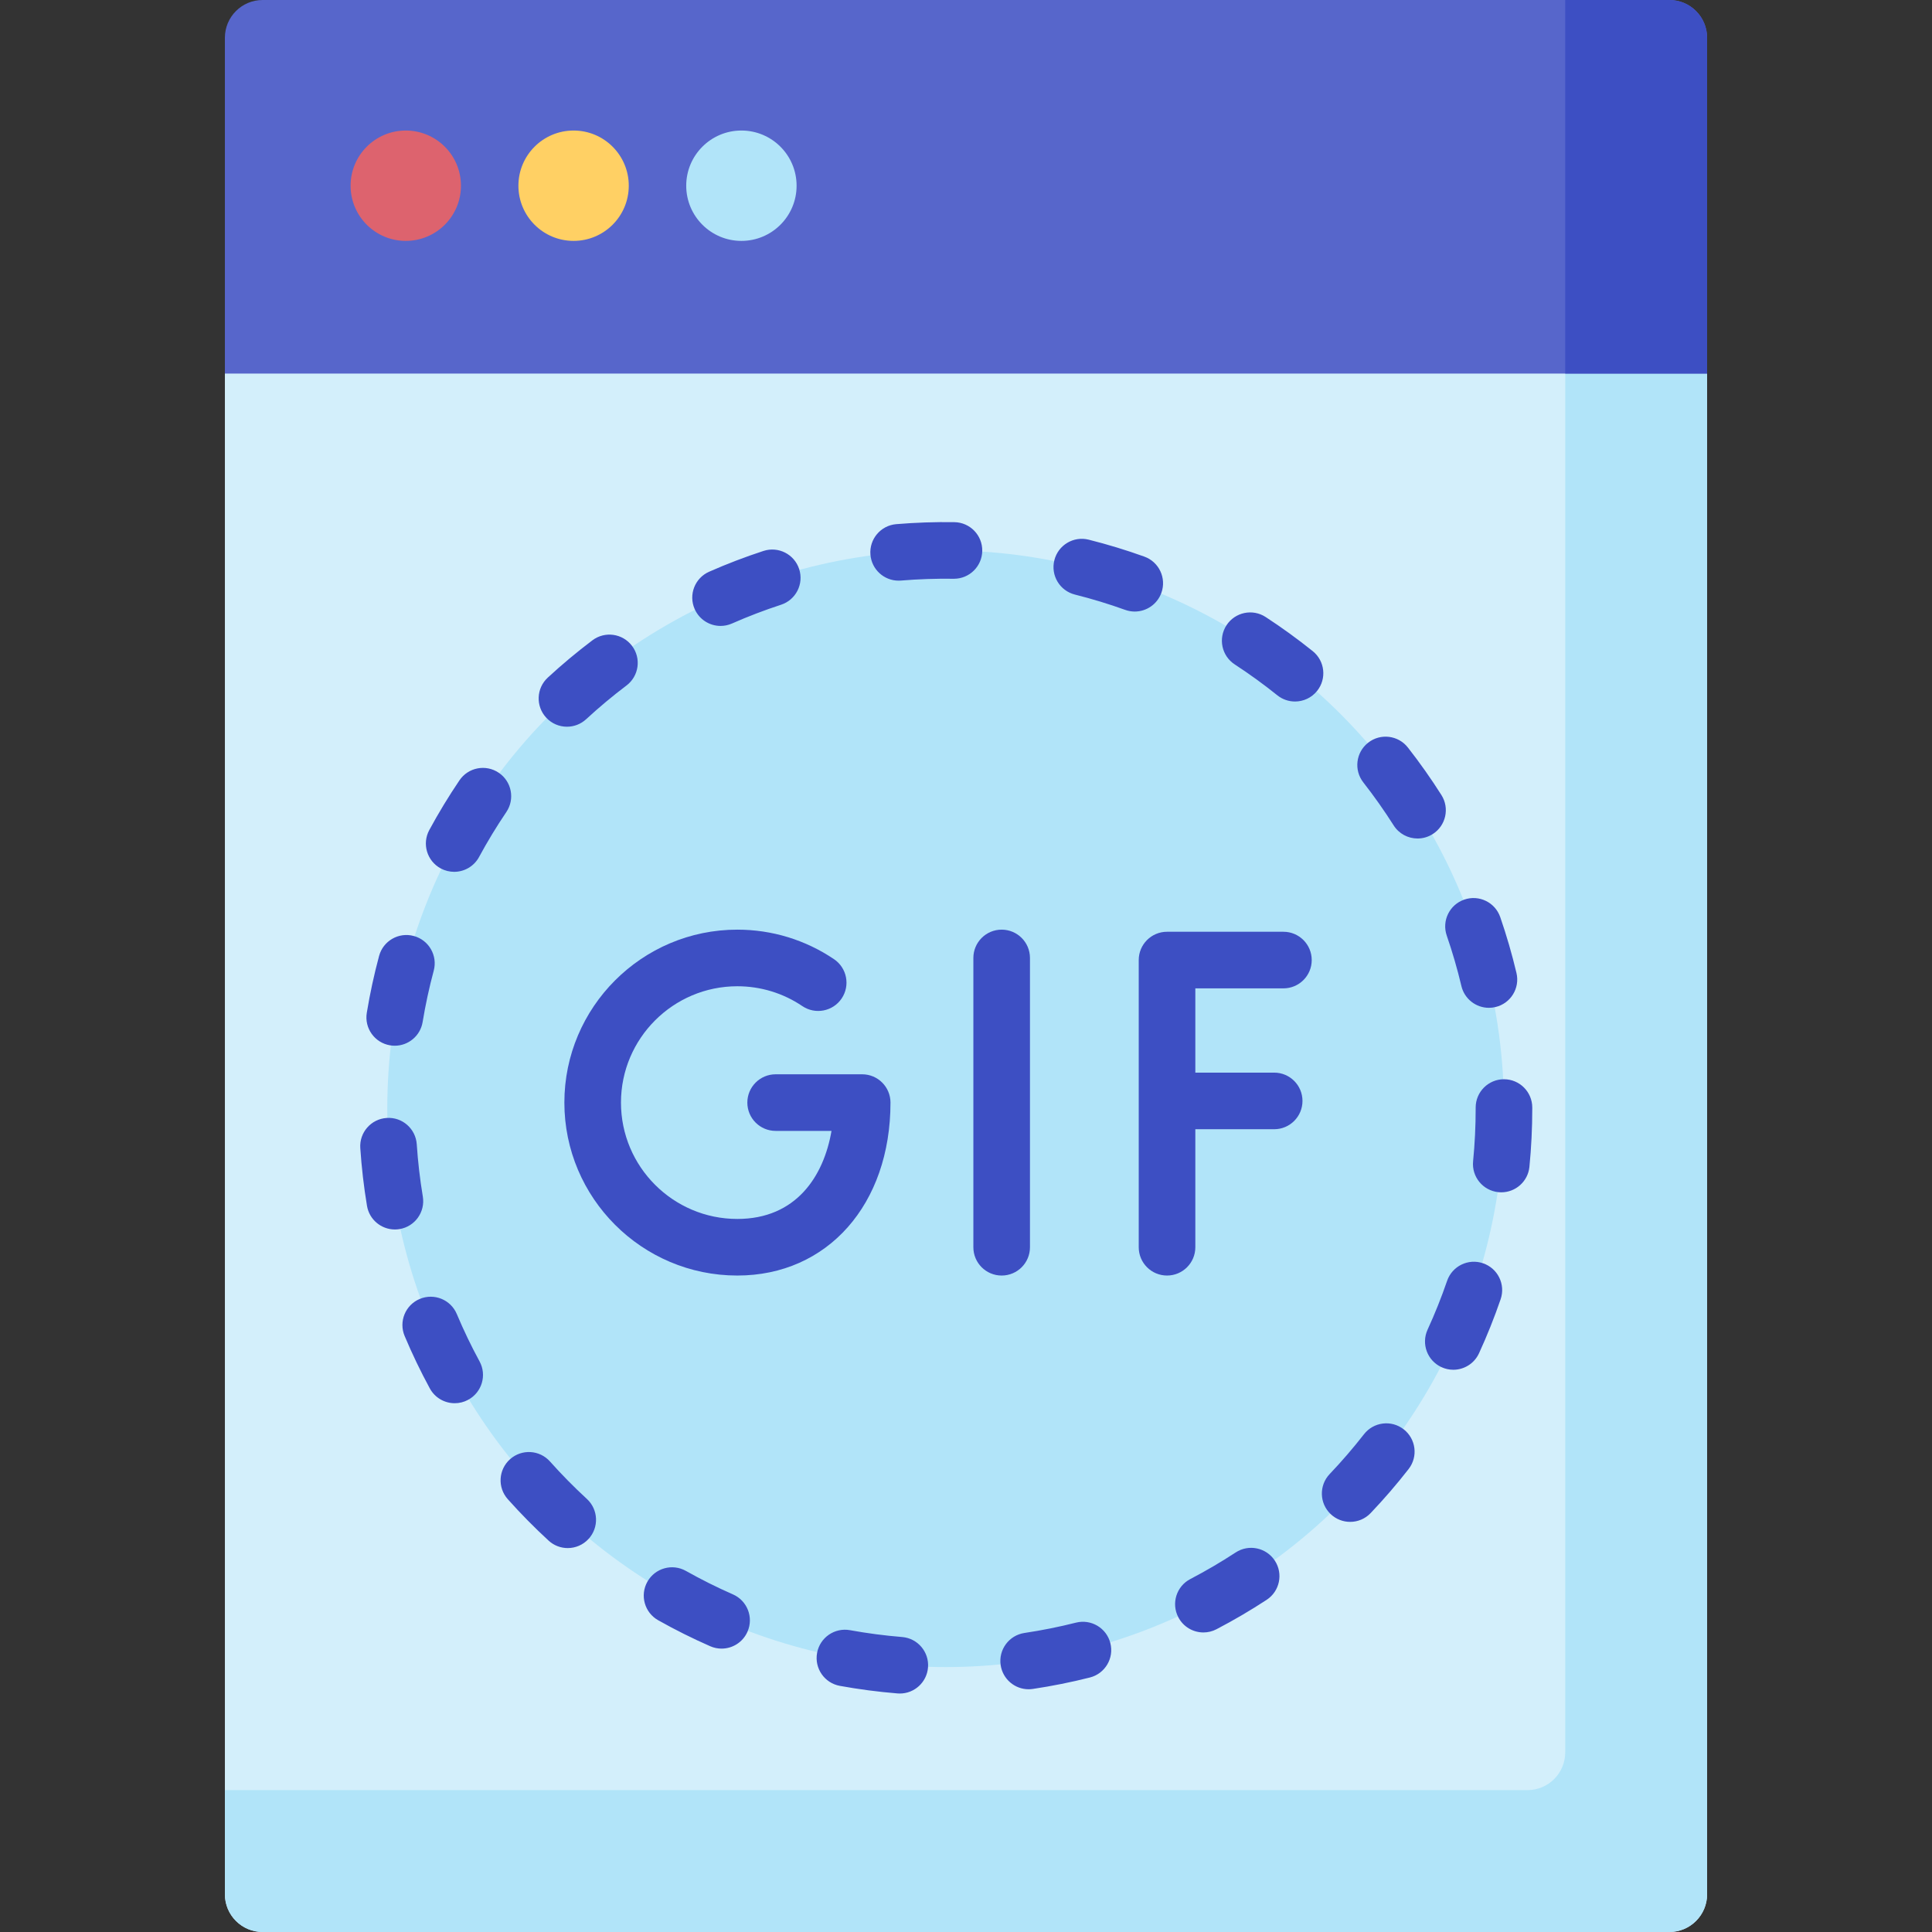 <svg id="Capa_1" enable-background="new 0 0 512 512" height="512" viewBox="0 0 512 512" width="512" xmlns="http://www.w3.org/2000/svg"><rect x="0" y="0" width="512" height="512" fill="#333333" stroke="none"/><g><g><g><path d="m442.401 512h-372.802c-5.523 0-9.999-4.477-9.999-9.999v-403.006l5-14.343h382.801l5 14.343v403.006c-.001 5.522-4.478 9.999-10 9.999z" fill="#d3effb"/></g><g><path d="m447.401 84.652h-32.601v379.748c0 5.523-4.477 9.999-9.999 9.999h-345.201v27.601c0 5.523 4.477 9.999 9.999 9.999h372.802c5.523 0 9.999-4.477 9.999-9.999v-403.005z" fill="#b1e4f9"/></g><g><path d="m452.4 98.995h-392.8v-88.995c0-5.523 4.477-10 10-10h372.8c5.523 0 10 4.477 10 10z" fill="#5766cb"/></g><g><path d="m442.401 0h-27.601v98.995h37.6v-88.996c0-5.522-4.477-9.999-9.999-9.999z" fill="#3d4fc3"/></g><g><circle cx="107.535" cy="49.216" fill="#dd636e" r="14.624"/></g><g><circle cx="152.008" cy="49.216" fill="#ffd064" r="14.624"/></g><g><circle cx="196.481" cy="49.216" fill="#b1e4f9" r="14.624"/></g></g><g><circle cx="250.599" cy="293.826" fill="#b1e4f9" r="147.966"/></g><g><path d="m238.463 448.8c-.204 0-.409-.008-.615-.024-5.108-.415-10.249-1.09-15.28-2.006-4.075-.742-6.776-4.647-6.034-8.722.742-4.076 4.647-6.772 8.722-6.035 4.546.828 9.191 1.437 13.807 1.812 4.128.335 7.203 3.954 6.868 8.082-.319 3.922-3.601 6.893-7.468 6.893zm34.131-1.13c-3.652 0-6.852-2.672-7.408-6.392-.612-4.096 2.212-7.914 6.309-8.526 4.585-.685 9.178-1.605 13.653-2.737 4.016-1.009 8.094 1.417 9.109 5.433 1.016 4.015-1.417 8.093-5.432 9.109-4.954 1.252-10.039 2.271-15.112 3.03-.377.055-.751.083-1.119.083zm-81.371-10.77c-1.006 0-2.028-.203-3.009-.634-4.685-2.055-9.326-4.372-13.793-6.887-3.609-2.031-4.888-6.604-2.856-10.214 2.033-3.609 6.606-4.887 10.214-2.855 4.036 2.271 8.228 4.365 12.46 6.221 3.793 1.664 5.519 6.088 3.855 9.88-1.234 2.812-3.985 4.489-6.871 4.489zm127.695-4.285c-2.705 0-5.319-1.469-6.656-4.034-1.915-3.673-.491-8.202 3.182-10.118 4.1-2.139 8.143-4.508 12.014-7.044 3.464-2.27 8.113-1.299 10.383 2.166 2.269 3.465 1.3 8.113-2.165 10.382-4.284 2.806-8.758 5.428-13.297 7.795-1.108.578-2.293.853-3.461.853zm-168.464-22.361c-1.815 0-3.634-.654-5.075-1.979-3.765-3.464-7.404-7.158-10.814-10.98-2.758-3.09-2.488-7.831.602-10.588 3.091-2.759 7.832-2.489 10.589.603 3.084 3.455 6.373 6.795 9.777 9.925 3.049 2.805 3.247 7.548.443 10.597-1.479 1.606-3.497 2.422-5.522 2.422zm207.35-6.943c-1.858 0-3.718-.685-5.17-2.067-3-2.856-3.117-7.603-.262-10.603 3.188-3.349 6.248-6.9 9.095-10.553 2.546-3.267 7.257-3.853 10.525-1.306 3.267 2.546 3.852 7.258 1.306 10.526-3.149 4.041-6.535 7.969-10.062 11.674-1.473 1.548-3.451 2.329-5.432 2.329zm-237.299-31.444c-2.66 0-5.237-1.418-6.597-3.921-2.447-4.503-4.693-9.177-6.677-13.894-1.606-3.818.187-8.215 4.006-9.821 3.82-1.605 8.215.187 9.821 4.005 1.791 4.26 3.82 8.482 6.03 12.55 1.977 3.639.63 8.192-3.01 10.169-1.137.619-2.364.912-3.573.912zm264.63-8.867c-1.046 0-2.109-.221-3.123-.686-3.764-1.727-5.416-6.179-3.688-9.944 1.932-4.21 3.672-8.56 5.171-12.929 1.345-3.918 5.612-6.005 9.528-4.659 3.918 1.345 6.004 5.61 4.659 9.528-1.661 4.839-3.587 9.655-5.726 14.316-1.262 2.751-3.98 4.374-6.821 4.374zm-280.492-37.177c-3.6 0-6.777-2.599-7.388-6.268-.839-5.038-1.437-10.187-1.776-15.306-.274-4.133 2.854-7.706 6.987-7.979 4.133-.296 7.705 2.854 7.979 6.987.307 4.627.847 9.282 1.605 13.833.681 4.086-2.079 7.95-6.165 8.63-.418.07-.833.103-1.242.103zm293.215-9.848c-.246 0-.493-.013-.743-.037-4.122-.405-7.135-4.075-6.73-8.197.451-4.593.68-9.275.68-13.916v-.315c0-4.142 3.358-7.5 7.5-7.5s7.5 3.357 7.5 7.5v.28c0 5.165-.253 10.34-.752 15.418-.381 3.873-3.644 6.767-7.455 6.767zm-293.246-38.85c-.405 0-.815-.032-1.227-.101-4.087-.673-6.855-4.531-6.182-8.618.832-5.057 1.928-10.127 3.257-15.069 1.076-4 5.19-6.37 9.19-5.294 4 1.075 6.37 5.19 5.294 9.19-1.201 4.462-2.19 9.041-2.942 13.608-.604 3.676-3.784 6.284-7.39 6.284zm289.963-10.045c-3.397 0-6.474-2.324-7.291-5.773-1.065-4.498-2.371-8.996-3.882-13.367-1.352-3.915.725-8.185 4.639-9.538 3.917-1.351 8.186.725 9.538 4.639 1.673 4.843 3.12 9.826 4.3 14.809.955 4.03-1.538 8.072-5.569 9.026-.581.138-1.163.204-1.735.204zm-274.222-36.039c-1.205 0-2.427-.29-3.561-.904-3.643-1.971-4.999-6.521-3.029-10.165 2.435-4.502 5.126-8.935 7.997-13.178 2.322-3.43 6.985-4.328 10.414-2.007 3.43 2.321 4.329 6.984 2.007 10.414-2.594 3.833-5.025 7.839-7.225 11.907-1.357 2.51-3.938 3.933-6.603 3.933zm255.312-8.832c-2.483 0-4.913-1.232-6.341-3.485-2.474-3.903-5.176-7.732-8.031-11.381-2.552-3.262-1.976-7.975 1.286-10.528 3.263-2.554 7.976-1.976 10.528 1.286 3.159 4.037 6.148 8.274 8.885 12.592 2.218 3.499 1.179 8.132-2.319 10.35-1.244.789-2.634 1.166-4.008 1.166zm-225.414-29.622c-2.02 0-4.034-.811-5.512-2.412-2.809-3.044-2.62-7.789.423-10.598 3.761-3.472 7.739-6.797 11.824-9.882 3.305-2.498 8.007-1.841 10.504 1.464 2.496 3.305 1.841 8.008-1.464 10.504-3.693 2.79-7.29 5.796-10.69 8.935-1.442 1.331-3.266 1.989-5.085 1.989zm192.938-6.681c-1.648 0-3.307-.541-4.693-1.653-3.606-2.897-7.4-5.648-11.277-8.176-3.47-2.262-4.449-6.908-2.186-10.378s6.91-4.447 10.378-2.185c4.29 2.797 8.489 5.841 12.48 9.047 3.229 2.595 3.743 7.315 1.149 10.543-1.481 1.844-3.656 2.802-5.851 2.802zm-152.231-20.03c-2.882 0-5.629-1.67-6.866-4.476-1.671-3.79.047-8.216 3.837-9.887 4.69-2.068 9.535-3.922 14.4-5.509 3.937-1.285 8.171.865 9.457 4.802 1.285 3.937-.865 8.171-4.802 9.457-4.393 1.434-8.768 3.107-13.003 4.974-.985.433-2.012.639-3.023.639zm109.763-3.81c-.843 0-1.701-.144-2.54-.445-4.35-1.566-8.831-2.931-13.316-4.054-4.018-1.007-6.459-5.08-5.452-9.098 1.007-4.016 5.081-6.459 9.097-5.452 4.969 1.245 9.933 2.757 14.753 4.492 3.897 1.403 5.919 5.7 4.515 9.597-1.102 3.057-3.984 4.96-7.057 4.96zm-62.582-8.189c-3.86 0-7.139-2.962-7.465-6.878-.344-4.128 2.724-7.753 6.852-8.096 5.089-.423 10.294-.602 15.393-.525 4.142.061 7.45 3.467 7.389 7.608-.06 4.104-3.406 7.39-7.496 7.39-.038 0-.075 0-.112-.001-4.632-.063-9.328.092-13.93.477-.213.018-.423.025-.631.025z" fill="#3d4fc3"/></g><g fill="#3d4fc3"><path d="m265.452 246.366c-4.142 0-7.5 3.357-7.5 7.5v76.666c0 4.143 3.358 7.5 7.5 7.5s7.5-3.357 7.5-7.5v-76.666c0-4.143-3.358-7.5-7.5-7.5z"/><path d="m340.122 261.926c4.142 0 7.5-3.357 7.5-7.5 0-4.142-3.358-7.5-7.5-7.5h-30.846c-4.142 0-7.5 3.357-7.5 7.5v76.104c0 4.143 3.358 7.5 7.5 7.5s7.5-3.357 7.5-7.5v-31.274h20.896c4.142 0 7.5-3.357 7.5-7.5 0-4.142-3.358-7.5-7.5-7.5h-20.896v-22.332h23.346z"/><path d="m228.488 284.699h-22.934c-4.142 0-7.5 3.357-7.5 7.5s3.358 7.5 7.5 7.5h14.804c-2.054 11.975-9.34 23.334-24.961 23.334-17.002 0-30.833-13.831-30.833-30.833s13.832-30.833 30.833-30.833c6.18 0 12.14 1.819 17.234 5.261 3.431 2.316 8.094 1.416 10.413-2.016s1.416-8.094-2.016-10.414c-7.583-5.124-16.446-7.832-25.631-7.832-25.272 0-45.833 20.561-45.833 45.832 0 25.272 20.56 45.833 45.833 45.833 23.899 0 40.591-18.847 40.591-45.833 0-4.142-3.358-7.499-7.5-7.499z"/></g></g></svg>